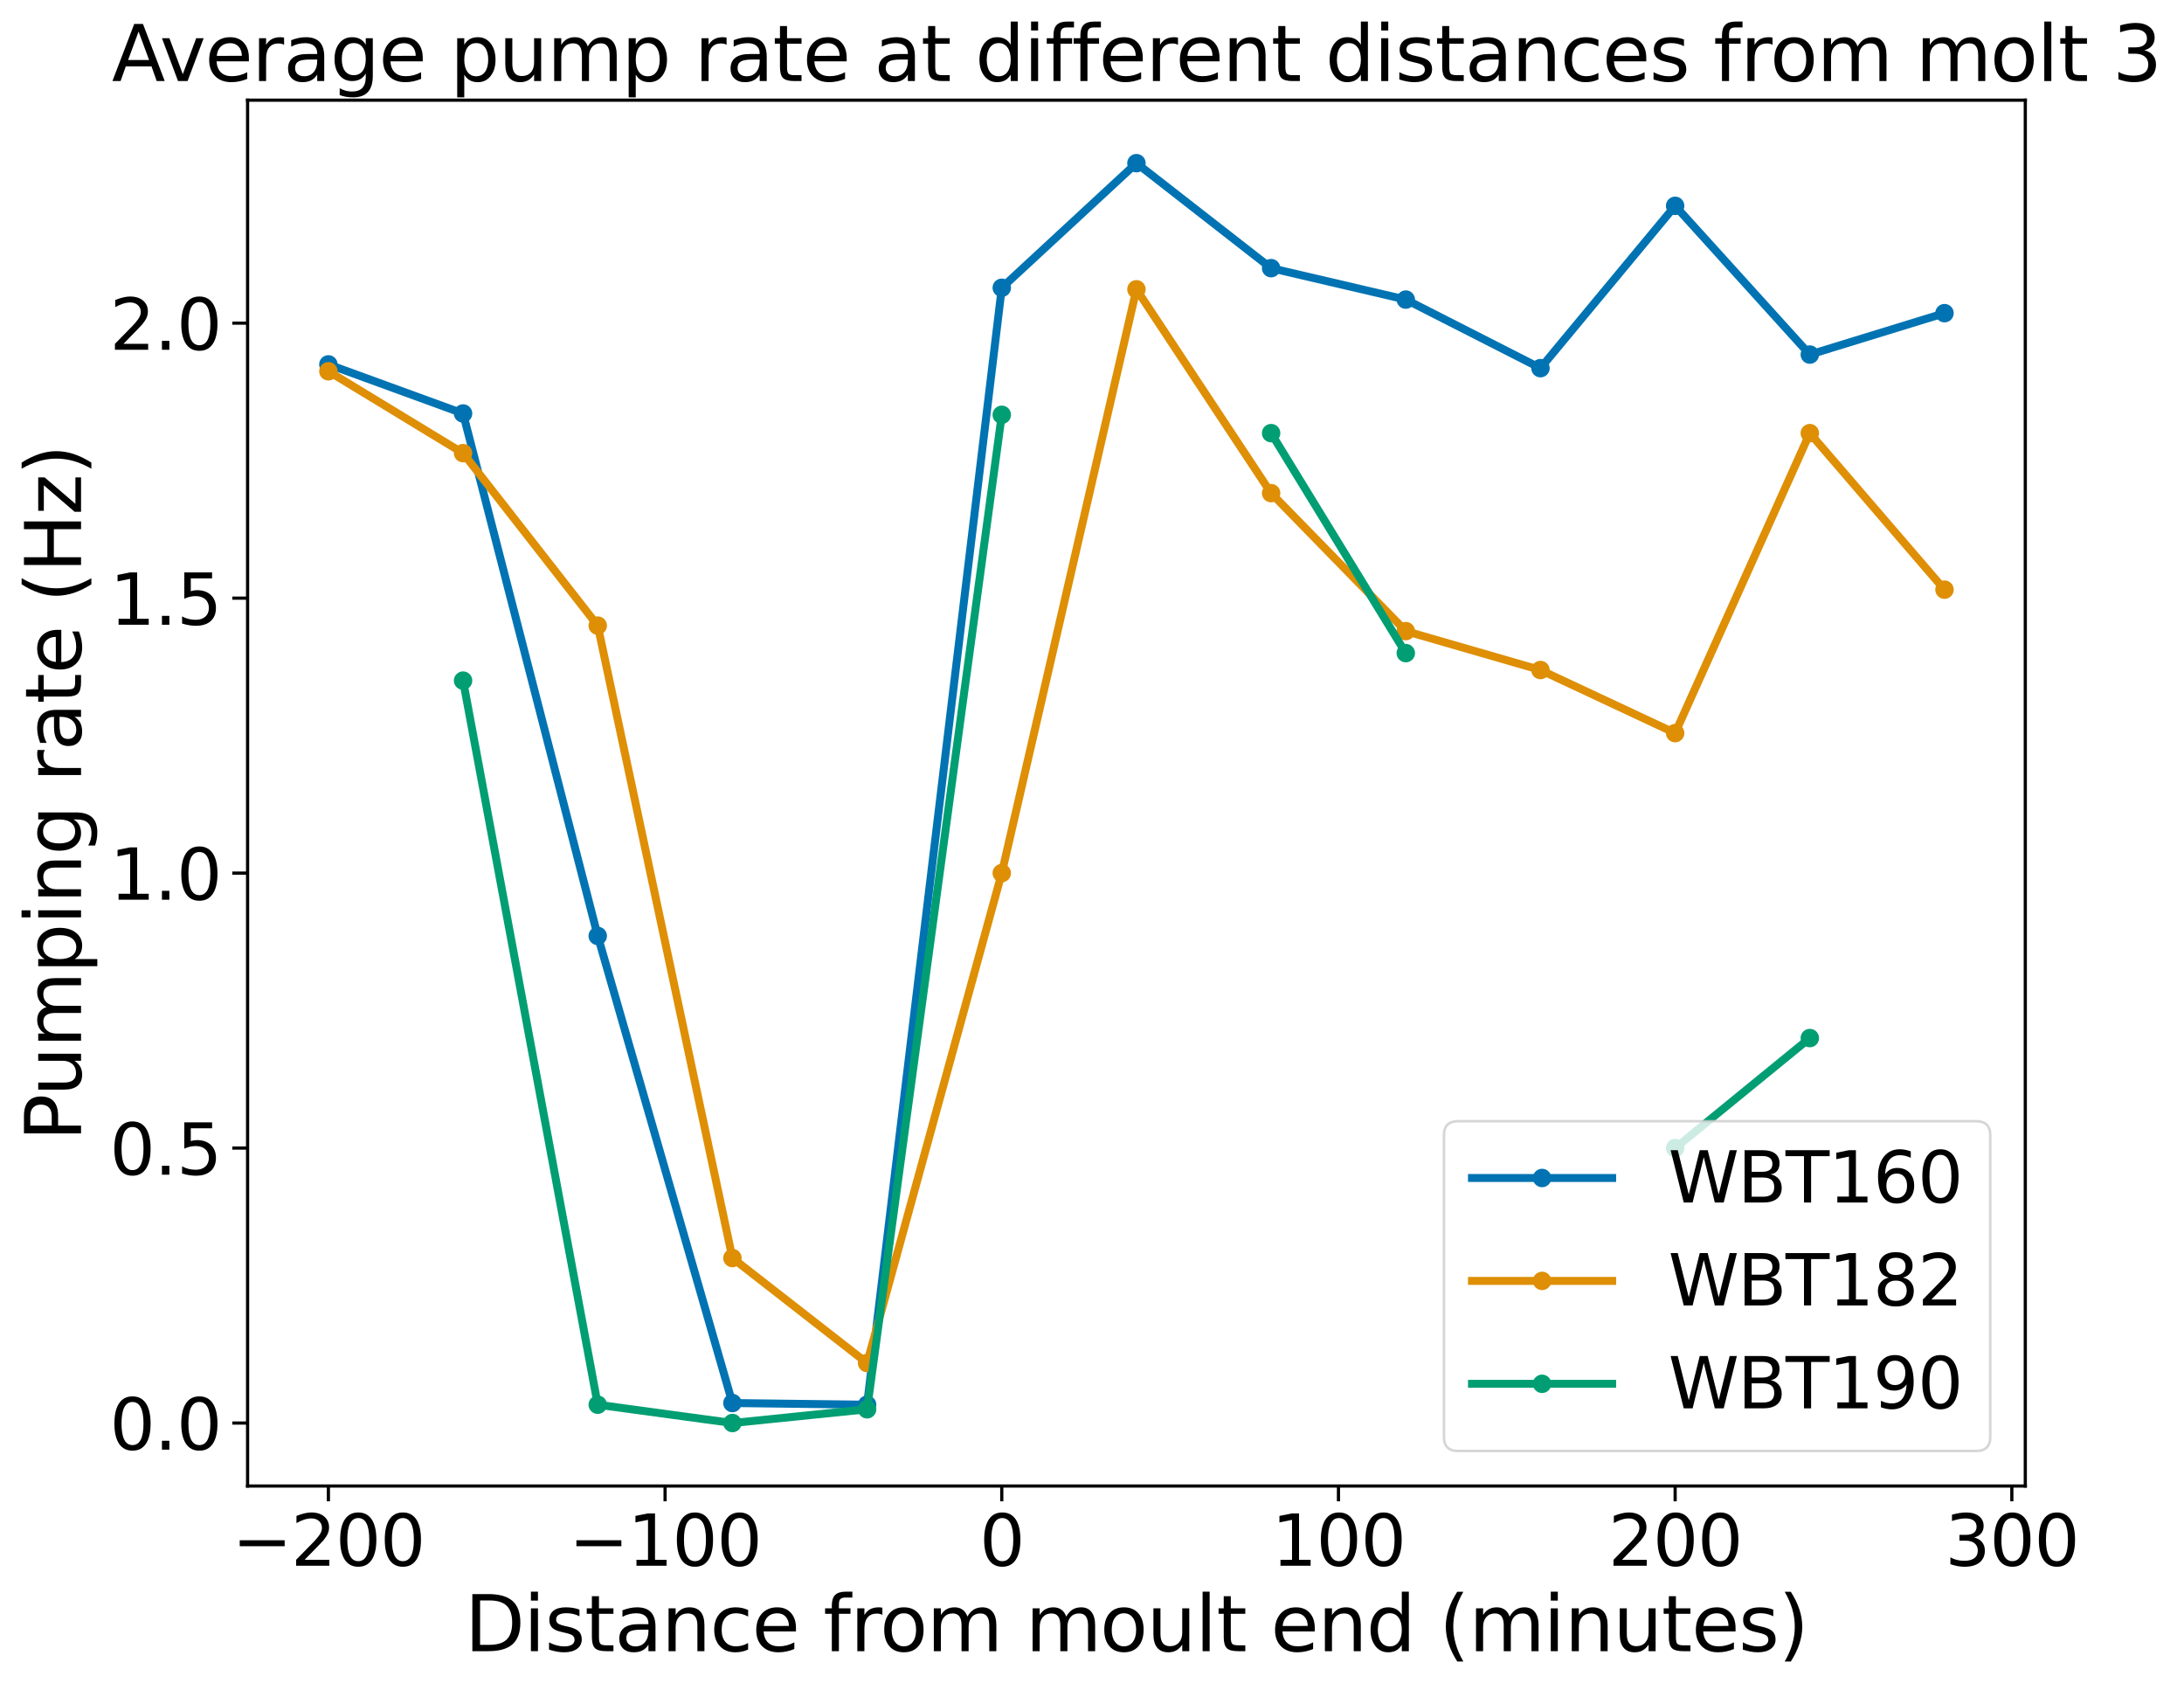 <?xml version="1.0" encoding="utf-8" standalone="no"?>
<!DOCTYPE svg PUBLIC "-//W3C//DTD SVG 1.1//EN"
  "http://www.w3.org/Graphics/SVG/1.1/DTD/svg11.dtd">
<svg xmlns:xlink="http://www.w3.org/1999/xlink" width="685.529pt" height="530.336pt" viewBox="0 0 685.529 530.336" xmlns="http://www.w3.org/2000/svg" version="1.1">
 <defs>
  <style type="text/css">*{stroke-linejoin: round; stroke-linecap: butt}</style>
 </defs>
 <g id="figure_1">
  <g id="patch_1">
   <path d="M 0 530.336 
L 685.529 530.336 
L 685.529 0 
L 0 0 
z
" style="fill: #ffffff"/>
  </g>
  <g id="axes_1">
   <g id="patch_2">
    <path d="M 77.714 466.316 
L 635.714 466.316 
L 635.714 31.436 
L 77.714 31.436 
z
" style="fill: #ffffff"/>
   </g>
   <g id="matplotlib.axis_1">
    <g id="xtick_1">
     <g id="line2d_1">
      <defs>
       <path id="m598e94170a" d="M 0 0 
L 0 4.8 
" style="stroke: #000000"/>
      </defs>
      <g>
       <use xlink:href="#m598e94170a" x="103.078" y="466.316" style="stroke: #000000"/>
      </g>
     </g>
     <g id="text_1">
      <!-- −200 -->
      <g transform="translate(72.864 491.333)scale(0.22 -0.22)">
       <defs>
        <path id="DejaVuSans-2212" d="M 678 2272 
L 4684 2272 
L 4684 1741 
L 678 1741 
L 678 2272 
z
" transform="scale(0.016)"/>
        <path id="DejaVuSans-32" d="M 1228 531 
L 3431 531 
L 3431 0 
L 469 0 
L 469 531 
Q 828 903 1448 1529 
Q 2069 2156 2228 2338 
Q 2531 2678 2651 2914 
Q 2772 3150 2772 3378 
Q 2772 3750 2511 3984 
Q 2250 4219 1831 4219 
Q 1534 4219 1204 4116 
Q 875 4013 500 3803 
L 500 4441 
Q 881 4594 1212 4672 
Q 1544 4750 1819 4750 
Q 2544 4750 2975 4387 
Q 3406 4025 3406 3419 
Q 3406 3131 3298 2873 
Q 3191 2616 2906 2266 
Q 2828 2175 2409 1742 
Q 1991 1309 1228 531 
z
" transform="scale(0.016)"/>
        <path id="DejaVuSans-30" d="M 2034 4250 
Q 1547 4250 1301 3770 
Q 1056 3291 1056 2328 
Q 1056 1369 1301 889 
Q 1547 409 2034 409 
Q 2525 409 2770 889 
Q 3016 1369 3016 2328 
Q 3016 3291 2770 3770 
Q 2525 4250 2034 4250 
z
M 2034 4750 
Q 2819 4750 3233 4129 
Q 3647 3509 3647 2328 
Q 3647 1150 3233 529 
Q 2819 -91 2034 -91 
Q 1250 -91 836 529 
Q 422 1150 422 2328 
Q 422 3509 836 4129 
Q 1250 4750 2034 4750 
z
" transform="scale(0.016)"/>
       </defs>
       <use xlink:href="#DejaVuSans-2212"/>
       <use xlink:href="#DejaVuSans-32" x="83.789"/>
       <use xlink:href="#DejaVuSans-30" x="147.412"/>
       <use xlink:href="#DejaVuSans-30" x="211.035"/>
      </g>
     </g>
    </g>
    <g id="xtick_2">
     <g id="line2d_2">
      <g>
       <use xlink:href="#m598e94170a" x="208.76" y="466.316" style="stroke: #000000"/>
      </g>
     </g>
     <g id="text_2">
      <!-- −100 -->
      <g transform="translate(178.546 491.333)scale(0.22 -0.22)">
       <defs>
        <path id="DejaVuSans-31" d="M 794 531 
L 1825 531 
L 1825 4091 
L 703 3866 
L 703 4441 
L 1819 4666 
L 2450 4666 
L 2450 531 
L 3481 531 
L 3481 0 
L 794 0 
L 794 531 
z
" transform="scale(0.016)"/>
       </defs>
       <use xlink:href="#DejaVuSans-2212"/>
       <use xlink:href="#DejaVuSans-31" x="83.789"/>
       <use xlink:href="#DejaVuSans-30" x="147.412"/>
       <use xlink:href="#DejaVuSans-30" x="211.035"/>
      </g>
     </g>
    </g>
    <g id="xtick_3">
     <g id="line2d_3">
      <g>
       <use xlink:href="#m598e94170a" x="314.442" y="466.316" style="stroke: #000000"/>
      </g>
     </g>
     <g id="text_3">
      <!-- 0 -->
      <g transform="translate(307.443 491.333)scale(0.22 -0.22)">
       <use xlink:href="#DejaVuSans-30"/>
      </g>
     </g>
    </g>
    <g id="xtick_4">
     <g id="line2d_4">
      <g>
       <use xlink:href="#m598e94170a" x="420.123" y="466.316" style="stroke: #000000"/>
      </g>
     </g>
     <g id="text_4">
      <!-- 100 -->
      <g transform="translate(399.127 491.333)scale(0.22 -0.22)">
       <use xlink:href="#DejaVuSans-31"/>
       <use xlink:href="#DejaVuSans-30" x="63.623"/>
       <use xlink:href="#DejaVuSans-30" x="127.246"/>
      </g>
     </g>
    </g>
    <g id="xtick_5">
     <g id="line2d_5">
      <g>
       <use xlink:href="#m598e94170a" x="525.805" y="466.316" style="stroke: #000000"/>
      </g>
     </g>
     <g id="text_5">
      <!-- 200 -->
      <g transform="translate(504.809 491.333)scale(0.22 -0.22)">
       <use xlink:href="#DejaVuSans-32"/>
       <use xlink:href="#DejaVuSans-30" x="63.623"/>
       <use xlink:href="#DejaVuSans-30" x="127.246"/>
      </g>
     </g>
    </g>
    <g id="xtick_6">
     <g id="line2d_6">
      <g>
       <use xlink:href="#m598e94170a" x="631.487" y="466.316" style="stroke: #000000"/>
      </g>
     </g>
     <g id="text_6">
      <!-- 300 -->
      <g transform="translate(610.491 491.333)scale(0.22 -0.22)">
       <defs>
        <path id="DejaVuSans-33" d="M 2597 2516 
Q 3050 2419 3304 2112 
Q 3559 1806 3559 1356 
Q 3559 666 3084 287 
Q 2609 -91 1734 -91 
Q 1441 -91 1130 -33 
Q 819 25 488 141 
L 488 750 
Q 750 597 1062 519 
Q 1375 441 1716 441 
Q 2309 441 2620 675 
Q 2931 909 2931 1356 
Q 2931 1769 2642 2001 
Q 2353 2234 1838 2234 
L 1294 2234 
L 1294 2753 
L 1863 2753 
Q 2328 2753 2575 2939 
Q 2822 3125 2822 3475 
Q 2822 3834 2567 4026 
Q 2313 4219 1838 4219 
Q 1578 4219 1281 4162 
Q 984 4106 628 3988 
L 628 4550 
Q 988 4650 1302 4700 
Q 1616 4750 1894 4750 
Q 2613 4750 3031 4423 
Q 3450 4097 3450 3541 
Q 3450 3153 3228 2886 
Q 3006 2619 2597 2516 
z
" transform="scale(0.016)"/>
       </defs>
       <use xlink:href="#DejaVuSans-33"/>
       <use xlink:href="#DejaVuSans-30" x="63.623"/>
       <use xlink:href="#DejaVuSans-30" x="127.246"/>
      </g>
     </g>
    </g>
    <g id="text_7">
     <!-- Distance from moult end (minutes) -->
     <g transform="translate(145.854 518.144)scale(0.24 -0.24)">
      <defs>
       <path id="DejaVuSans-44" d="M 1259 4147 
L 1259 519 
L 2022 519 
Q 2988 519 3436 956 
Q 3884 1394 3884 2338 
Q 3884 3275 3436 3711 
Q 2988 4147 2022 4147 
L 1259 4147 
z
M 628 4666 
L 1925 4666 
Q 3281 4666 3915 4102 
Q 4550 3538 4550 2338 
Q 4550 1131 3912 565 
Q 3275 0 1925 0 
L 628 0 
L 628 4666 
z
" transform="scale(0.016)"/>
       <path id="DejaVuSans-69" d="M 603 3500 
L 1178 3500 
L 1178 0 
L 603 0 
L 603 3500 
z
M 603 4863 
L 1178 4863 
L 1178 4134 
L 603 4134 
L 603 4863 
z
" transform="scale(0.016)"/>
       <path id="DejaVuSans-73" d="M 2834 3397 
L 2834 2853 
Q 2591 2978 2328 3040 
Q 2066 3103 1784 3103 
Q 1356 3103 1142 2972 
Q 928 2841 928 2578 
Q 928 2378 1081 2264 
Q 1234 2150 1697 2047 
L 1894 2003 
Q 2506 1872 2764 1633 
Q 3022 1394 3022 966 
Q 3022 478 2636 193 
Q 2250 -91 1575 -91 
Q 1294 -91 989 -36 
Q 684 19 347 128 
L 347 722 
Q 666 556 975 473 
Q 1284 391 1588 391 
Q 1994 391 2212 530 
Q 2431 669 2431 922 
Q 2431 1156 2273 1281 
Q 2116 1406 1581 1522 
L 1381 1569 
Q 847 1681 609 1914 
Q 372 2147 372 2553 
Q 372 3047 722 3315 
Q 1072 3584 1716 3584 
Q 2034 3584 2315 3537 
Q 2597 3491 2834 3397 
z
" transform="scale(0.016)"/>
       <path id="DejaVuSans-74" d="M 1172 4494 
L 1172 3500 
L 2356 3500 
L 2356 3053 
L 1172 3053 
L 1172 1153 
Q 1172 725 1289 603 
Q 1406 481 1766 481 
L 2356 481 
L 2356 0 
L 1766 0 
Q 1100 0 847 248 
Q 594 497 594 1153 
L 594 3053 
L 172 3053 
L 172 3500 
L 594 3500 
L 594 4494 
L 1172 4494 
z
" transform="scale(0.016)"/>
       <path id="DejaVuSans-61" d="M 2194 1759 
Q 1497 1759 1228 1600 
Q 959 1441 959 1056 
Q 959 750 1161 570 
Q 1363 391 1709 391 
Q 2188 391 2477 730 
Q 2766 1069 2766 1631 
L 2766 1759 
L 2194 1759 
z
M 3341 1997 
L 3341 0 
L 2766 0 
L 2766 531 
Q 2569 213 2275 61 
Q 1981 -91 1556 -91 
Q 1019 -91 701 211 
Q 384 513 384 1019 
Q 384 1609 779 1909 
Q 1175 2209 1959 2209 
L 2766 2209 
L 2766 2266 
Q 2766 2663 2505 2880 
Q 2244 3097 1772 3097 
Q 1472 3097 1187 3025 
Q 903 2953 641 2809 
L 641 3341 
Q 956 3463 1253 3523 
Q 1550 3584 1831 3584 
Q 2591 3584 2966 3190 
Q 3341 2797 3341 1997 
z
" transform="scale(0.016)"/>
       <path id="DejaVuSans-6e" d="M 3513 2113 
L 3513 0 
L 2938 0 
L 2938 2094 
Q 2938 2591 2744 2837 
Q 2550 3084 2163 3084 
Q 1697 3084 1428 2787 
Q 1159 2491 1159 1978 
L 1159 0 
L 581 0 
L 581 3500 
L 1159 3500 
L 1159 2956 
Q 1366 3272 1645 3428 
Q 1925 3584 2291 3584 
Q 2894 3584 3203 3211 
Q 3513 2838 3513 2113 
z
" transform="scale(0.016)"/>
       <path id="DejaVuSans-63" d="M 3122 3366 
L 3122 2828 
Q 2878 2963 2633 3030 
Q 2388 3097 2138 3097 
Q 1578 3097 1268 2742 
Q 959 2388 959 1747 
Q 959 1106 1268 751 
Q 1578 397 2138 397 
Q 2388 397 2633 464 
Q 2878 531 3122 666 
L 3122 134 
Q 2881 22 2623 -34 
Q 2366 -91 2075 -91 
Q 1284 -91 818 406 
Q 353 903 353 1747 
Q 353 2603 823 3093 
Q 1294 3584 2113 3584 
Q 2378 3584 2631 3529 
Q 2884 3475 3122 3366 
z
" transform="scale(0.016)"/>
       <path id="DejaVuSans-65" d="M 3597 1894 
L 3597 1613 
L 953 1613 
Q 991 1019 1311 708 
Q 1631 397 2203 397 
Q 2534 397 2845 478 
Q 3156 559 3463 722 
L 3463 178 
Q 3153 47 2828 -22 
Q 2503 -91 2169 -91 
Q 1331 -91 842 396 
Q 353 884 353 1716 
Q 353 2575 817 3079 
Q 1281 3584 2069 3584 
Q 2775 3584 3186 3129 
Q 3597 2675 3597 1894 
z
M 3022 2063 
Q 3016 2534 2758 2815 
Q 2500 3097 2075 3097 
Q 1594 3097 1305 2825 
Q 1016 2553 972 2059 
L 3022 2063 
z
" transform="scale(0.016)"/>
       <path id="DejaVuSans-20" transform="scale(0.016)"/>
       <path id="DejaVuSans-66" d="M 2375 4863 
L 2375 4384 
L 1825 4384 
Q 1516 4384 1395 4259 
Q 1275 4134 1275 3809 
L 1275 3500 
L 2222 3500 
L 2222 3053 
L 1275 3053 
L 1275 0 
L 697 0 
L 697 3053 
L 147 3053 
L 147 3500 
L 697 3500 
L 697 3744 
Q 697 4328 969 4595 
Q 1241 4863 1831 4863 
L 2375 4863 
z
" transform="scale(0.016)"/>
       <path id="DejaVuSans-72" d="M 2631 2963 
Q 2534 3019 2420 3045 
Q 2306 3072 2169 3072 
Q 1681 3072 1420 2755 
Q 1159 2438 1159 1844 
L 1159 0 
L 581 0 
L 581 3500 
L 1159 3500 
L 1159 2956 
Q 1341 3275 1631 3429 
Q 1922 3584 2338 3584 
Q 2397 3584 2469 3576 
Q 2541 3569 2628 3553 
L 2631 2963 
z
" transform="scale(0.016)"/>
       <path id="DejaVuSans-6f" d="M 1959 3097 
Q 1497 3097 1228 2736 
Q 959 2375 959 1747 
Q 959 1119 1226 758 
Q 1494 397 1959 397 
Q 2419 397 2687 759 
Q 2956 1122 2956 1747 
Q 2956 2369 2687 2733 
Q 2419 3097 1959 3097 
z
M 1959 3584 
Q 2709 3584 3137 3096 
Q 3566 2609 3566 1747 
Q 3566 888 3137 398 
Q 2709 -91 1959 -91 
Q 1206 -91 779 398 
Q 353 888 353 1747 
Q 353 2609 779 3096 
Q 1206 3584 1959 3584 
z
" transform="scale(0.016)"/>
       <path id="DejaVuSans-6d" d="M 3328 2828 
Q 3544 3216 3844 3400 
Q 4144 3584 4550 3584 
Q 5097 3584 5394 3201 
Q 5691 2819 5691 2113 
L 5691 0 
L 5113 0 
L 5113 2094 
Q 5113 2597 4934 2840 
Q 4756 3084 4391 3084 
Q 3944 3084 3684 2787 
Q 3425 2491 3425 1978 
L 3425 0 
L 2847 0 
L 2847 2094 
Q 2847 2600 2669 2842 
Q 2491 3084 2119 3084 
Q 1678 3084 1418 2786 
Q 1159 2488 1159 1978 
L 1159 0 
L 581 0 
L 581 3500 
L 1159 3500 
L 1159 2956 
Q 1356 3278 1631 3431 
Q 1906 3584 2284 3584 
Q 2666 3584 2933 3390 
Q 3200 3197 3328 2828 
z
" transform="scale(0.016)"/>
       <path id="DejaVuSans-75" d="M 544 1381 
L 544 3500 
L 1119 3500 
L 1119 1403 
Q 1119 906 1312 657 
Q 1506 409 1894 409 
Q 2359 409 2629 706 
Q 2900 1003 2900 1516 
L 2900 3500 
L 3475 3500 
L 3475 0 
L 2900 0 
L 2900 538 
Q 2691 219 2414 64 
Q 2138 -91 1772 -91 
Q 1169 -91 856 284 
Q 544 659 544 1381 
z
M 1991 3584 
L 1991 3584 
z
" transform="scale(0.016)"/>
       <path id="DejaVuSans-6c" d="M 603 4863 
L 1178 4863 
L 1178 0 
L 603 0 
L 603 4863 
z
" transform="scale(0.016)"/>
       <path id="DejaVuSans-64" d="M 2906 2969 
L 2906 4863 
L 3481 4863 
L 3481 0 
L 2906 0 
L 2906 525 
Q 2725 213 2448 61 
Q 2172 -91 1784 -91 
Q 1150 -91 751 415 
Q 353 922 353 1747 
Q 353 2572 751 3078 
Q 1150 3584 1784 3584 
Q 2172 3584 2448 3432 
Q 2725 3281 2906 2969 
z
M 947 1747 
Q 947 1113 1208 752 
Q 1469 391 1925 391 
Q 2381 391 2643 752 
Q 2906 1113 2906 1747 
Q 2906 2381 2643 2742 
Q 2381 3103 1925 3103 
Q 1469 3103 1208 2742 
Q 947 2381 947 1747 
z
" transform="scale(0.016)"/>
       <path id="DejaVuSans-28" d="M 1984 4856 
Q 1566 4138 1362 3434 
Q 1159 2731 1159 2009 
Q 1159 1288 1364 580 
Q 1569 -128 1984 -844 
L 1484 -844 
Q 1016 -109 783 600 
Q 550 1309 550 2009 
Q 550 2706 781 3412 
Q 1013 4119 1484 4856 
L 1984 4856 
z
" transform="scale(0.016)"/>
       <path id="DejaVuSans-29" d="M 513 4856 
L 1013 4856 
Q 1481 4119 1714 3412 
Q 1947 2706 1947 2009 
Q 1947 1309 1714 600 
Q 1481 -109 1013 -844 
L 513 -844 
Q 928 -128 1133 580 
Q 1338 1288 1338 2009 
Q 1338 2731 1133 3434 
Q 928 4138 513 4856 
z
" transform="scale(0.016)"/>
      </defs>
      <use xlink:href="#DejaVuSans-44"/>
      <use xlink:href="#DejaVuSans-69" x="77.002"/>
      <use xlink:href="#DejaVuSans-73" x="104.785"/>
      <use xlink:href="#DejaVuSans-74" x="156.885"/>
      <use xlink:href="#DejaVuSans-61" x="196.094"/>
      <use xlink:href="#DejaVuSans-6e" x="257.373"/>
      <use xlink:href="#DejaVuSans-63" x="320.752"/>
      <use xlink:href="#DejaVuSans-65" x="375.732"/>
      <use xlink:href="#DejaVuSans-20" x="437.256"/>
      <use xlink:href="#DejaVuSans-66" x="469.043"/>
      <use xlink:href="#DejaVuSans-72" x="504.248"/>
      <use xlink:href="#DejaVuSans-6f" x="543.111"/>
      <use xlink:href="#DejaVuSans-6d" x="604.293"/>
      <use xlink:href="#DejaVuSans-20" x="701.705"/>
      <use xlink:href="#DejaVuSans-6d" x="733.492"/>
      <use xlink:href="#DejaVuSans-6f" x="830.904"/>
      <use xlink:href="#DejaVuSans-75" x="892.086"/>
      <use xlink:href="#DejaVuSans-6c" x="955.465"/>
      <use xlink:href="#DejaVuSans-74" x="983.248"/>
      <use xlink:href="#DejaVuSans-20" x="1022.457"/>
      <use xlink:href="#DejaVuSans-65" x="1054.244"/>
      <use xlink:href="#DejaVuSans-6e" x="1115.768"/>
      <use xlink:href="#DejaVuSans-64" x="1179.146"/>
      <use xlink:href="#DejaVuSans-20" x="1242.623"/>
      <use xlink:href="#DejaVuSans-28" x="1274.41"/>
      <use xlink:href="#DejaVuSans-6d" x="1313.424"/>
      <use xlink:href="#DejaVuSans-69" x="1410.836"/>
      <use xlink:href="#DejaVuSans-6e" x="1438.619"/>
      <use xlink:href="#DejaVuSans-75" x="1501.998"/>
      <use xlink:href="#DejaVuSans-74" x="1565.377"/>
      <use xlink:href="#DejaVuSans-65" x="1604.586"/>
      <use xlink:href="#DejaVuSans-73" x="1666.109"/>
      <use xlink:href="#DejaVuSans-29" x="1718.209"/>
     </g>
    </g>
   </g>
   <g id="matplotlib.axis_2">
    <g id="ytick_1">
     <g id="line2d_7">
      <defs>
       <path id="m4a92837537" d="M 0 0 
L -4.8 0 
" style="stroke: #000000"/>
      </defs>
      <g>
       <use xlink:href="#m4a92837537" x="77.714" y="446.549" style="stroke: #000000"/>
      </g>
     </g>
     <g id="text_8">
      <!-- 0.0 -->
      <g transform="translate(34.428 454.907)scale(0.22 -0.22)">
       <defs>
        <path id="DejaVuSans-2e" d="M 684 794 
L 1344 794 
L 1344 0 
L 684 0 
L 684 794 
z
" transform="scale(0.016)"/>
       </defs>
       <use xlink:href="#DejaVuSans-30"/>
       <use xlink:href="#DejaVuSans-2e" x="63.623"/>
       <use xlink:href="#DejaVuSans-30" x="95.41"/>
      </g>
     </g>
    </g>
    <g id="ytick_2">
     <g id="line2d_8">
      <g>
       <use xlink:href="#m4a92837537" x="77.714" y="360.263" style="stroke: #000000"/>
      </g>
     </g>
     <g id="text_9">
      <!-- 0.5 -->
      <g transform="translate(34.428 368.622)scale(0.22 -0.22)">
       <defs>
        <path id="DejaVuSans-35" d="M 691 4666 
L 3169 4666 
L 3169 4134 
L 1269 4134 
L 1269 2991 
Q 1406 3038 1543 3061 
Q 1681 3084 1819 3084 
Q 2600 3084 3056 2656 
Q 3513 2228 3513 1497 
Q 3513 744 3044 326 
Q 2575 -91 1722 -91 
Q 1428 -91 1123 -41 
Q 819 9 494 109 
L 494 744 
Q 775 591 1075 516 
Q 1375 441 1709 441 
Q 2250 441 2565 725 
Q 2881 1009 2881 1497 
Q 2881 1984 2565 2268 
Q 2250 2553 1709 2553 
Q 1456 2553 1204 2497 
Q 953 2441 691 2322 
L 691 4666 
z
" transform="scale(0.016)"/>
       </defs>
       <use xlink:href="#DejaVuSans-30"/>
       <use xlink:href="#DejaVuSans-2e" x="63.623"/>
       <use xlink:href="#DejaVuSans-35" x="95.41"/>
      </g>
     </g>
    </g>
    <g id="ytick_3">
     <g id="line2d_9">
      <g>
       <use xlink:href="#m4a92837537" x="77.714" y="273.978" style="stroke: #000000"/>
      </g>
     </g>
     <g id="text_10">
      <!-- 1.0 -->
      <g transform="translate(34.428 282.336)scale(0.22 -0.22)">
       <use xlink:href="#DejaVuSans-31"/>
       <use xlink:href="#DejaVuSans-2e" x="63.623"/>
       <use xlink:href="#DejaVuSans-30" x="95.41"/>
      </g>
     </g>
    </g>
    <g id="ytick_4">
     <g id="line2d_10">
      <g>
       <use xlink:href="#m4a92837537" x="77.714" y="187.692" style="stroke: #000000"/>
      </g>
     </g>
     <g id="text_11">
      <!-- 1.5 -->
      <g transform="translate(34.428 196.05)scale(0.22 -0.22)">
       <use xlink:href="#DejaVuSans-31"/>
       <use xlink:href="#DejaVuSans-2e" x="63.623"/>
       <use xlink:href="#DejaVuSans-35" x="95.41"/>
      </g>
     </g>
    </g>
    <g id="ytick_5">
     <g id="line2d_11">
      <g>
       <use xlink:href="#m4a92837537" x="77.714" y="101.406" style="stroke: #000000"/>
      </g>
     </g>
     <g id="text_12">
      <!-- 2.0 -->
      <g transform="translate(34.428 109.764)scale(0.22 -0.22)">
       <use xlink:href="#DejaVuSans-32"/>
       <use xlink:href="#DejaVuSans-2e" x="63.623"/>
       <use xlink:href="#DejaVuSans-30" x="95.41"/>
      </g>
     </g>
    </g>
    <g id="text_13">
     <!-- Pumping rate (Hz) -->
     <g transform="translate(25.436 358.059)rotate(-90)scale(0.24 -0.24)">
      <defs>
       <path id="DejaVuSans-50" d="M 1259 4147 
L 1259 2394 
L 2053 2394 
Q 2494 2394 2734 2622 
Q 2975 2850 2975 3272 
Q 2975 3691 2734 3919 
Q 2494 4147 2053 4147 
L 1259 4147 
z
M 628 4666 
L 2053 4666 
Q 2838 4666 3239 4311 
Q 3641 3956 3641 3272 
Q 3641 2581 3239 2228 
Q 2838 1875 2053 1875 
L 1259 1875 
L 1259 0 
L 628 0 
L 628 4666 
z
" transform="scale(0.016)"/>
       <path id="DejaVuSans-70" d="M 1159 525 
L 1159 -1331 
L 581 -1331 
L 581 3500 
L 1159 3500 
L 1159 2969 
Q 1341 3281 1617 3432 
Q 1894 3584 2278 3584 
Q 2916 3584 3314 3078 
Q 3713 2572 3713 1747 
Q 3713 922 3314 415 
Q 2916 -91 2278 -91 
Q 1894 -91 1617 61 
Q 1341 213 1159 525 
z
M 3116 1747 
Q 3116 2381 2855 2742 
Q 2594 3103 2138 3103 
Q 1681 3103 1420 2742 
Q 1159 2381 1159 1747 
Q 1159 1113 1420 752 
Q 1681 391 2138 391 
Q 2594 391 2855 752 
Q 3116 1113 3116 1747 
z
" transform="scale(0.016)"/>
       <path id="DejaVuSans-67" d="M 2906 1791 
Q 2906 2416 2648 2759 
Q 2391 3103 1925 3103 
Q 1463 3103 1205 2759 
Q 947 2416 947 1791 
Q 947 1169 1205 825 
Q 1463 481 1925 481 
Q 2391 481 2648 825 
Q 2906 1169 2906 1791 
z
M 3481 434 
Q 3481 -459 3084 -895 
Q 2688 -1331 1869 -1331 
Q 1566 -1331 1297 -1286 
Q 1028 -1241 775 -1147 
L 775 -588 
Q 1028 -725 1275 -790 
Q 1522 -856 1778 -856 
Q 2344 -856 2625 -561 
Q 2906 -266 2906 331 
L 2906 616 
Q 2728 306 2450 153 
Q 2172 0 1784 0 
Q 1141 0 747 490 
Q 353 981 353 1791 
Q 353 2603 747 3093 
Q 1141 3584 1784 3584 
Q 2172 3584 2450 3431 
Q 2728 3278 2906 2969 
L 2906 3500 
L 3481 3500 
L 3481 434 
z
" transform="scale(0.016)"/>
       <path id="DejaVuSans-48" d="M 628 4666 
L 1259 4666 
L 1259 2753 
L 3553 2753 
L 3553 4666 
L 4184 4666 
L 4184 0 
L 3553 0 
L 3553 2222 
L 1259 2222 
L 1259 0 
L 628 0 
L 628 4666 
z
" transform="scale(0.016)"/>
       <path id="DejaVuSans-7a" d="M 353 3500 
L 3084 3500 
L 3084 2975 
L 922 459 
L 3084 459 
L 3084 0 
L 275 0 
L 275 525 
L 2438 3041 
L 353 3041 
L 353 3500 
z
" transform="scale(0.016)"/>
      </defs>
      <use xlink:href="#DejaVuSans-50"/>
      <use xlink:href="#DejaVuSans-75" x="58.553"/>
      <use xlink:href="#DejaVuSans-6d" x="121.932"/>
      <use xlink:href="#DejaVuSans-70" x="219.344"/>
      <use xlink:href="#DejaVuSans-69" x="282.82"/>
      <use xlink:href="#DejaVuSans-6e" x="310.604"/>
      <use xlink:href="#DejaVuSans-67" x="373.982"/>
      <use xlink:href="#DejaVuSans-20" x="437.459"/>
      <use xlink:href="#DejaVuSans-72" x="469.246"/>
      <use xlink:href="#DejaVuSans-61" x="510.359"/>
      <use xlink:href="#DejaVuSans-74" x="571.639"/>
      <use xlink:href="#DejaVuSans-65" x="610.848"/>
      <use xlink:href="#DejaVuSans-20" x="672.371"/>
      <use xlink:href="#DejaVuSans-28" x="704.158"/>
      <use xlink:href="#DejaVuSans-48" x="743.172"/>
      <use xlink:href="#DejaVuSans-7a" x="818.367"/>
      <use xlink:href="#DejaVuSans-29" x="870.857"/>
     </g>
    </g>
   </g>
   <g id="line2d_12">
    <path d="M 103.078 114.349 
L 145.351 129.757 
L 187.623 293.7 
L 229.896 440.274 
L 272.169 440.797 
L 314.442 90.312 
L 356.714 51.204 
L 398.987 84.149 
L 441.26 94.01 
L 483.533 115.526 
L 525.805 64.591 
L 568.078 111.267 
L 610.351 98.268 
" clip-path="url(#pc962aa8078)" style="fill: none; stroke: #0173b2; stroke-width: 2.5; stroke-linecap: square"/>
    <defs>
     <path id="m331bdc7304" d="M 0 2.4 
C 0.636 2.4 1.247 2.147 1.697 1.697 
C 2.147 1.247 2.4 0.636 2.4 0 
C 2.4 -0.636 2.147 -1.247 1.697 -1.697 
C 1.247 -2.147 0.636 -2.4 0 -2.4 
C -0.636 -2.4 -1.247 -2.147 -1.697 -1.697 
C -2.147 -1.247 -2.4 -0.636 -2.4 0 
C -2.4 0.636 -2.147 1.247 -1.697 1.697 
C -1.247 2.147 -0.636 2.4 0 2.4 
z
" style="stroke: #0173b2"/>
    </defs>
    <g clip-path="url(#pc962aa8078)">
     <use xlink:href="#m331bdc7304" x="103.078" y="114.349" style="fill: #0173b2; stroke: #0173b2"/>
     <use xlink:href="#m331bdc7304" x="145.351" y="129.757" style="fill: #0173b2; stroke: #0173b2"/>
     <use xlink:href="#m331bdc7304" x="187.623" y="293.7" style="fill: #0173b2; stroke: #0173b2"/>
     <use xlink:href="#m331bdc7304" x="229.896" y="440.274" style="fill: #0173b2; stroke: #0173b2"/>
     <use xlink:href="#m331bdc7304" x="272.169" y="440.797" style="fill: #0173b2; stroke: #0173b2"/>
     <use xlink:href="#m331bdc7304" x="314.442" y="90.312" style="fill: #0173b2; stroke: #0173b2"/>
     <use xlink:href="#m331bdc7304" x="356.714" y="51.204" style="fill: #0173b2; stroke: #0173b2"/>
     <use xlink:href="#m331bdc7304" x="398.987" y="84.149" style="fill: #0173b2; stroke: #0173b2"/>
     <use xlink:href="#m331bdc7304" x="441.26" y="94.01" style="fill: #0173b2; stroke: #0173b2"/>
     <use xlink:href="#m331bdc7304" x="483.533" y="115.526" style="fill: #0173b2; stroke: #0173b2"/>
     <use xlink:href="#m331bdc7304" x="525.805" y="64.591" style="fill: #0173b2; stroke: #0173b2"/>
     <use xlink:href="#m331bdc7304" x="568.078" y="111.267" style="fill: #0173b2; stroke: #0173b2"/>
     <use xlink:href="#m331bdc7304" x="610.351" y="98.268" style="fill: #0173b2; stroke: #0173b2"/>
    </g>
   </g>
   <g id="line2d_13">
    <path d="M 103.078 116.506 
L 145.351 142.196 
L 187.623 196.32 
L 229.896 394.778 
L 272.169 427.723 
L 314.442 273.978 
L 356.714 90.786 
L 398.987 154.746 
L 441.26 198.046 
L 483.533 210.259 
L 525.805 230.05 
L 568.078 135.92 
L 610.351 185.037 
" clip-path="url(#pc962aa8078)" style="fill: none; stroke: #de8f05; stroke-width: 2.5; stroke-linecap: square"/>
    <defs>
     <path id="m6e8ec53a98" d="M 0 2.4 
C 0.636 2.4 1.247 2.147 1.697 1.697 
C 2.147 1.247 2.4 0.636 2.4 0 
C 2.4 -0.636 2.147 -1.247 1.697 -1.697 
C 1.247 -2.147 0.636 -2.4 0 -2.4 
C -0.636 -2.4 -1.247 -2.147 -1.697 -1.697 
C -2.147 -1.247 -2.4 -0.636 -2.4 0 
C -2.4 0.636 -2.147 1.247 -1.697 1.697 
C -1.247 2.147 -0.636 2.4 0 2.4 
z
" style="stroke: #de8f05"/>
    </defs>
    <g clip-path="url(#pc962aa8078)">
     <use xlink:href="#m6e8ec53a98" x="103.078" y="116.506" style="fill: #de8f05; stroke: #de8f05"/>
     <use xlink:href="#m6e8ec53a98" x="145.351" y="142.196" style="fill: #de8f05; stroke: #de8f05"/>
     <use xlink:href="#m6e8ec53a98" x="187.623" y="196.32" style="fill: #de8f05; stroke: #de8f05"/>
     <use xlink:href="#m6e8ec53a98" x="229.896" y="394.778" style="fill: #de8f05; stroke: #de8f05"/>
     <use xlink:href="#m6e8ec53a98" x="272.169" y="427.723" style="fill: #de8f05; stroke: #de8f05"/>
     <use xlink:href="#m6e8ec53a98" x="314.442" y="273.978" style="fill: #de8f05; stroke: #de8f05"/>
     <use xlink:href="#m6e8ec53a98" x="356.714" y="90.786" style="fill: #de8f05; stroke: #de8f05"/>
     <use xlink:href="#m6e8ec53a98" x="398.987" y="154.746" style="fill: #de8f05; stroke: #de8f05"/>
     <use xlink:href="#m6e8ec53a98" x="441.26" y="198.046" style="fill: #de8f05; stroke: #de8f05"/>
     <use xlink:href="#m6e8ec53a98" x="483.533" y="210.259" style="fill: #de8f05; stroke: #de8f05"/>
     <use xlink:href="#m6e8ec53a98" x="525.805" y="230.05" style="fill: #de8f05; stroke: #de8f05"/>
     <use xlink:href="#m6e8ec53a98" x="568.078" y="135.92" style="fill: #de8f05; stroke: #de8f05"/>
     <use xlink:href="#m6e8ec53a98" x="610.351" y="185.037" style="fill: #de8f05; stroke: #de8f05"/>
    </g>
   </g>
   <g id="line2d_14">
    <path d="M 145.351 213.578 
L 187.623 440.797 
L 229.896 446.549 
L 272.169 442.235 
L 314.442 130.168 
M 398.987 135.92 
L 441.26 204.949 
M 525.805 360.263 
L 568.078 325.749 
" clip-path="url(#pc962aa8078)" style="fill: none; stroke: #029e73; stroke-width: 2.5; stroke-linecap: square"/>
    <defs>
     <path id="mdce7f2bdc9" d="M 0 2.4 
C 0.636 2.4 1.247 2.147 1.697 1.697 
C 2.147 1.247 2.4 0.636 2.4 0 
C 2.4 -0.636 2.147 -1.247 1.697 -1.697 
C 1.247 -2.147 0.636 -2.4 0 -2.4 
C -0.636 -2.4 -1.247 -2.147 -1.697 -1.697 
C -2.147 -1.247 -2.4 -0.636 -2.4 0 
C -2.4 0.636 -2.147 1.247 -1.697 1.697 
C -1.247 2.147 -0.636 2.4 0 2.4 
z
" style="stroke: #029e73"/>
    </defs>
    <g clip-path="url(#pc962aa8078)">
     <use xlink:href="#mdce7f2bdc9" x="145.351" y="213.578" style="fill: #029e73; stroke: #029e73"/>
     <use xlink:href="#mdce7f2bdc9" x="187.623" y="440.797" style="fill: #029e73; stroke: #029e73"/>
     <use xlink:href="#mdce7f2bdc9" x="229.896" y="446.549" style="fill: #029e73; stroke: #029e73"/>
     <use xlink:href="#mdce7f2bdc9" x="272.169" y="442.235" style="fill: #029e73; stroke: #029e73"/>
     <use xlink:href="#mdce7f2bdc9" x="314.442" y="130.168" style="fill: #029e73; stroke: #029e73"/>
     <use xlink:href="#mdce7f2bdc9" x="398.987" y="135.92" style="fill: #029e73; stroke: #029e73"/>
     <use xlink:href="#mdce7f2bdc9" x="441.26" y="204.949" style="fill: #029e73; stroke: #029e73"/>
     <use xlink:href="#mdce7f2bdc9" x="525.805" y="360.263" style="fill: #029e73; stroke: #029e73"/>
     <use xlink:href="#mdce7f2bdc9" x="568.078" y="325.749" style="fill: #029e73; stroke: #029e73"/>
    </g>
   </g>
   <g id="patch_3">
    <path d="M 77.714 466.316 
L 77.714 31.436 
" style="fill: none; stroke: #000000; stroke-linejoin: miter; stroke-linecap: square"/>
   </g>
   <g id="patch_4">
    <path d="M 635.714 466.316 
L 635.714 31.436 
" style="fill: none; stroke: #000000; stroke-linejoin: miter; stroke-linecap: square"/>
   </g>
   <g id="patch_5">
    <path d="M 77.714 466.316 
L 635.714 466.316 
" style="fill: none; stroke: #000000; stroke-linejoin: miter; stroke-linecap: square"/>
   </g>
   <g id="patch_6">
    <path d="M 77.714 31.436 
L 635.714 31.436 
" style="fill: none; stroke: #000000; stroke-linejoin: miter; stroke-linecap: square"/>
   </g>
   <g id="text_14">
    <!-- Average pump rate at different distances from molt 3 -->
    <g transform="translate(35.099 25.436)scale(0.24 -0.24)">
     <defs>
      <path id="DejaVuSans-41" d="M 2188 4044 
L 1331 1722 
L 3047 1722 
L 2188 4044 
z
M 1831 4666 
L 2547 4666 
L 4325 0 
L 3669 0 
L 3244 1197 
L 1141 1197 
L 716 0 
L 50 0 
L 1831 4666 
z
" transform="scale(0.016)"/>
      <path id="DejaVuSans-76" d="M 191 3500 
L 800 3500 
L 1894 563 
L 2988 3500 
L 3597 3500 
L 2284 0 
L 1503 0 
L 191 3500 
z
" transform="scale(0.016)"/>
     </defs>
     <use xlink:href="#DejaVuSans-41"/>
     <use xlink:href="#DejaVuSans-76" x="62.533"/>
     <use xlink:href="#DejaVuSans-65" x="121.713"/>
     <use xlink:href="#DejaVuSans-72" x="183.236"/>
     <use xlink:href="#DejaVuSans-61" x="224.35"/>
     <use xlink:href="#DejaVuSans-67" x="285.629"/>
     <use xlink:href="#DejaVuSans-65" x="349.105"/>
     <use xlink:href="#DejaVuSans-20" x="410.629"/>
     <use xlink:href="#DejaVuSans-70" x="442.416"/>
     <use xlink:href="#DejaVuSans-75" x="505.893"/>
     <use xlink:href="#DejaVuSans-6d" x="569.271"/>
     <use xlink:href="#DejaVuSans-70" x="666.684"/>
     <use xlink:href="#DejaVuSans-20" x="730.16"/>
     <use xlink:href="#DejaVuSans-72" x="761.947"/>
     <use xlink:href="#DejaVuSans-61" x="803.061"/>
     <use xlink:href="#DejaVuSans-74" x="864.34"/>
     <use xlink:href="#DejaVuSans-65" x="903.549"/>
     <use xlink:href="#DejaVuSans-20" x="965.072"/>
     <use xlink:href="#DejaVuSans-61" x="996.859"/>
     <use xlink:href="#DejaVuSans-74" x="1058.139"/>
     <use xlink:href="#DejaVuSans-20" x="1097.348"/>
     <use xlink:href="#DejaVuSans-64" x="1129.135"/>
     <use xlink:href="#DejaVuSans-69" x="1192.611"/>
     <use xlink:href="#DejaVuSans-66" x="1220.395"/>
     <use xlink:href="#DejaVuSans-66" x="1255.6"/>
     <use xlink:href="#DejaVuSans-65" x="1290.805"/>
     <use xlink:href="#DejaVuSans-72" x="1352.328"/>
     <use xlink:href="#DejaVuSans-65" x="1391.191"/>
     <use xlink:href="#DejaVuSans-6e" x="1452.715"/>
     <use xlink:href="#DejaVuSans-74" x="1516.094"/>
     <use xlink:href="#DejaVuSans-20" x="1555.303"/>
     <use xlink:href="#DejaVuSans-64" x="1587.09"/>
     <use xlink:href="#DejaVuSans-69" x="1650.566"/>
     <use xlink:href="#DejaVuSans-73" x="1678.35"/>
     <use xlink:href="#DejaVuSans-74" x="1730.449"/>
     <use xlink:href="#DejaVuSans-61" x="1769.658"/>
     <use xlink:href="#DejaVuSans-6e" x="1830.938"/>
     <use xlink:href="#DejaVuSans-63" x="1894.316"/>
     <use xlink:href="#DejaVuSans-65" x="1949.297"/>
     <use xlink:href="#DejaVuSans-73" x="2010.82"/>
     <use xlink:href="#DejaVuSans-20" x="2062.92"/>
     <use xlink:href="#DejaVuSans-66" x="2094.707"/>
     <use xlink:href="#DejaVuSans-72" x="2129.912"/>
     <use xlink:href="#DejaVuSans-6f" x="2168.775"/>
     <use xlink:href="#DejaVuSans-6d" x="2229.957"/>
     <use xlink:href="#DejaVuSans-20" x="2327.369"/>
     <use xlink:href="#DejaVuSans-6d" x="2359.156"/>
     <use xlink:href="#DejaVuSans-6f" x="2456.568"/>
     <use xlink:href="#DejaVuSans-6c" x="2517.75"/>
     <use xlink:href="#DejaVuSans-74" x="2545.533"/>
     <use xlink:href="#DejaVuSans-20" x="2584.742"/>
     <use xlink:href="#DejaVuSans-33" x="2616.529"/>
    </g>
   </g>
   <g id="legend_1">
    <g id="patch_7">
     <path d="M 457.638 455.316 
L 620.314 455.316 
Q 624.714 455.316 624.714 450.916 
L 624.714 356.241 
Q 624.714 351.841 620.314 351.841 
L 457.638 351.841 
Q 453.238 351.841 453.238 356.241 
L 453.238 450.916 
Q 453.238 455.316 457.638 455.316 
z
" style="fill: #ffffff; opacity: 0.8; stroke: #cccccc; stroke-width: 0.8; stroke-linejoin: miter"/>
    </g>
    <g id="line2d_15">
     <path d="M 462.038 369.657 
L 484.038 369.657 
L 506.038 369.657 
" style="fill: none; stroke: #0173b2; stroke-width: 2.5; stroke-linecap: square"/>
     <g>
      <use xlink:href="#m331bdc7304" x="484.038" y="369.657" style="fill: #0173b2; stroke: #0173b2"/>
     </g>
    </g>
    <g id="text_15">
     <!-- WBT160 -->
     <g transform="translate(523.638 377.357)scale(0.22 -0.22)">
      <defs>
       <path id="DejaVuSans-57" d="M 213 4666 
L 850 4666 
L 1831 722 
L 2809 4666 
L 3519 4666 
L 4500 722 
L 5478 4666 
L 6119 4666 
L 4947 0 
L 4153 0 
L 3169 4050 
L 2175 0 
L 1381 0 
L 213 4666 
z
" transform="scale(0.016)"/>
       <path id="DejaVuSans-42" d="M 1259 2228 
L 1259 519 
L 2272 519 
Q 2781 519 3026 730 
Q 3272 941 3272 1375 
Q 3272 1813 3026 2020 
Q 2781 2228 2272 2228 
L 1259 2228 
z
M 1259 4147 
L 1259 2741 
L 2194 2741 
Q 2656 2741 2882 2914 
Q 3109 3088 3109 3444 
Q 3109 3797 2882 3972 
Q 2656 4147 2194 4147 
L 1259 4147 
z
M 628 4666 
L 2241 4666 
Q 2963 4666 3353 4366 
Q 3744 4066 3744 3513 
Q 3744 3084 3544 2831 
Q 3344 2578 2956 2516 
Q 3422 2416 3680 2098 
Q 3938 1781 3938 1306 
Q 3938 681 3513 340 
Q 3088 0 2303 0 
L 628 0 
L 628 4666 
z
" transform="scale(0.016)"/>
       <path id="DejaVuSans-54" d="M -19 4666 
L 3928 4666 
L 3928 4134 
L 2272 4134 
L 2272 0 
L 1638 0 
L 1638 4134 
L -19 4134 
L -19 4666 
z
" transform="scale(0.016)"/>
       <path id="DejaVuSans-36" d="M 2113 2584 
Q 1688 2584 1439 2293 
Q 1191 2003 1191 1497 
Q 1191 994 1439 701 
Q 1688 409 2113 409 
Q 2538 409 2786 701 
Q 3034 994 3034 1497 
Q 3034 2003 2786 2293 
Q 2538 2584 2113 2584 
z
M 3366 4563 
L 3366 3988 
Q 3128 4100 2886 4159 
Q 2644 4219 2406 4219 
Q 1781 4219 1451 3797 
Q 1122 3375 1075 2522 
Q 1259 2794 1537 2939 
Q 1816 3084 2150 3084 
Q 2853 3084 3261 2657 
Q 3669 2231 3669 1497 
Q 3669 778 3244 343 
Q 2819 -91 2113 -91 
Q 1303 -91 875 529 
Q 447 1150 447 2328 
Q 447 3434 972 4092 
Q 1497 4750 2381 4750 
Q 2619 4750 2861 4703 
Q 3103 4656 3366 4563 
z
" transform="scale(0.016)"/>
      </defs>
      <use xlink:href="#DejaVuSans-57"/>
      <use xlink:href="#DejaVuSans-42" x="98.877"/>
      <use xlink:href="#DejaVuSans-54" x="167.48"/>
      <use xlink:href="#DejaVuSans-31" x="228.564"/>
      <use xlink:href="#DejaVuSans-36" x="292.188"/>
      <use xlink:href="#DejaVuSans-30" x="355.811"/>
     </g>
    </g>
    <g id="line2d_16">
     <path d="M 462.038 401.949 
L 484.038 401.949 
L 506.038 401.949 
" style="fill: none; stroke: #de8f05; stroke-width: 2.5; stroke-linecap: square"/>
     <g>
      <use xlink:href="#m6e8ec53a98" x="484.038" y="401.949" style="fill: #de8f05; stroke: #de8f05"/>
     </g>
    </g>
    <g id="text_16">
     <!-- WBT182 -->
     <g transform="translate(523.638 409.649)scale(0.22 -0.22)">
      <defs>
       <path id="DejaVuSans-38" d="M 2034 2216 
Q 1584 2216 1326 1975 
Q 1069 1734 1069 1313 
Q 1069 891 1326 650 
Q 1584 409 2034 409 
Q 2484 409 2743 651 
Q 3003 894 3003 1313 
Q 3003 1734 2745 1975 
Q 2488 2216 2034 2216 
z
M 1403 2484 
Q 997 2584 770 2862 
Q 544 3141 544 3541 
Q 544 4100 942 4425 
Q 1341 4750 2034 4750 
Q 2731 4750 3128 4425 
Q 3525 4100 3525 3541 
Q 3525 3141 3298 2862 
Q 3072 2584 2669 2484 
Q 3125 2378 3379 2068 
Q 3634 1759 3634 1313 
Q 3634 634 3220 271 
Q 2806 -91 2034 -91 
Q 1263 -91 848 271 
Q 434 634 434 1313 
Q 434 1759 690 2068 
Q 947 2378 1403 2484 
z
M 1172 3481 
Q 1172 3119 1398 2916 
Q 1625 2713 2034 2713 
Q 2441 2713 2670 2916 
Q 2900 3119 2900 3481 
Q 2900 3844 2670 4047 
Q 2441 4250 2034 4250 
Q 1625 4250 1398 4047 
Q 1172 3844 1172 3481 
z
" transform="scale(0.016)"/>
      </defs>
      <use xlink:href="#DejaVuSans-57"/>
      <use xlink:href="#DejaVuSans-42" x="98.877"/>
      <use xlink:href="#DejaVuSans-54" x="167.48"/>
      <use xlink:href="#DejaVuSans-31" x="228.564"/>
      <use xlink:href="#DejaVuSans-38" x="292.188"/>
      <use xlink:href="#DejaVuSans-32" x="355.811"/>
     </g>
    </g>
    <g id="line2d_17">
     <path d="M 462.038 434.241 
L 484.038 434.241 
L 506.038 434.241 
" style="fill: none; stroke: #029e73; stroke-width: 2.5; stroke-linecap: square"/>
     <g>
      <use xlink:href="#mdce7f2bdc9" x="484.038" y="434.241" style="fill: #029e73; stroke: #029e73"/>
     </g>
    </g>
    <g id="text_17">
     <!-- WBT190 -->
     <g transform="translate(523.638 441.941)scale(0.22 -0.22)">
      <defs>
       <path id="DejaVuSans-39" d="M 703 97 
L 703 672 
Q 941 559 1184 500 
Q 1428 441 1663 441 
Q 2288 441 2617 861 
Q 2947 1281 2994 2138 
Q 2813 1869 2534 1725 
Q 2256 1581 1919 1581 
Q 1219 1581 811 2004 
Q 403 2428 403 3163 
Q 403 3881 828 4315 
Q 1253 4750 1959 4750 
Q 2769 4750 3195 4129 
Q 3622 3509 3622 2328 
Q 3622 1225 3098 567 
Q 2575 -91 1691 -91 
Q 1453 -91 1209 -44 
Q 966 3 703 97 
z
M 1959 2075 
Q 2384 2075 2632 2365 
Q 2881 2656 2881 3163 
Q 2881 3666 2632 3958 
Q 2384 4250 1959 4250 
Q 1534 4250 1286 3958 
Q 1038 3666 1038 3163 
Q 1038 2656 1286 2365 
Q 1534 2075 1959 2075 
z
" transform="scale(0.016)"/>
      </defs>
      <use xlink:href="#DejaVuSans-57"/>
      <use xlink:href="#DejaVuSans-42" x="98.877"/>
      <use xlink:href="#DejaVuSans-54" x="167.48"/>
      <use xlink:href="#DejaVuSans-31" x="228.564"/>
      <use xlink:href="#DejaVuSans-39" x="292.188"/>
      <use xlink:href="#DejaVuSans-30" x="355.811"/>
     </g>
    </g>
   </g>
  </g>
 </g>
 <defs>
  <clipPath id="pc962aa8078">
   <rect x="77.714" y="31.436" width="558" height="434.88"/>
  </clipPath>
 </defs>
</svg>

